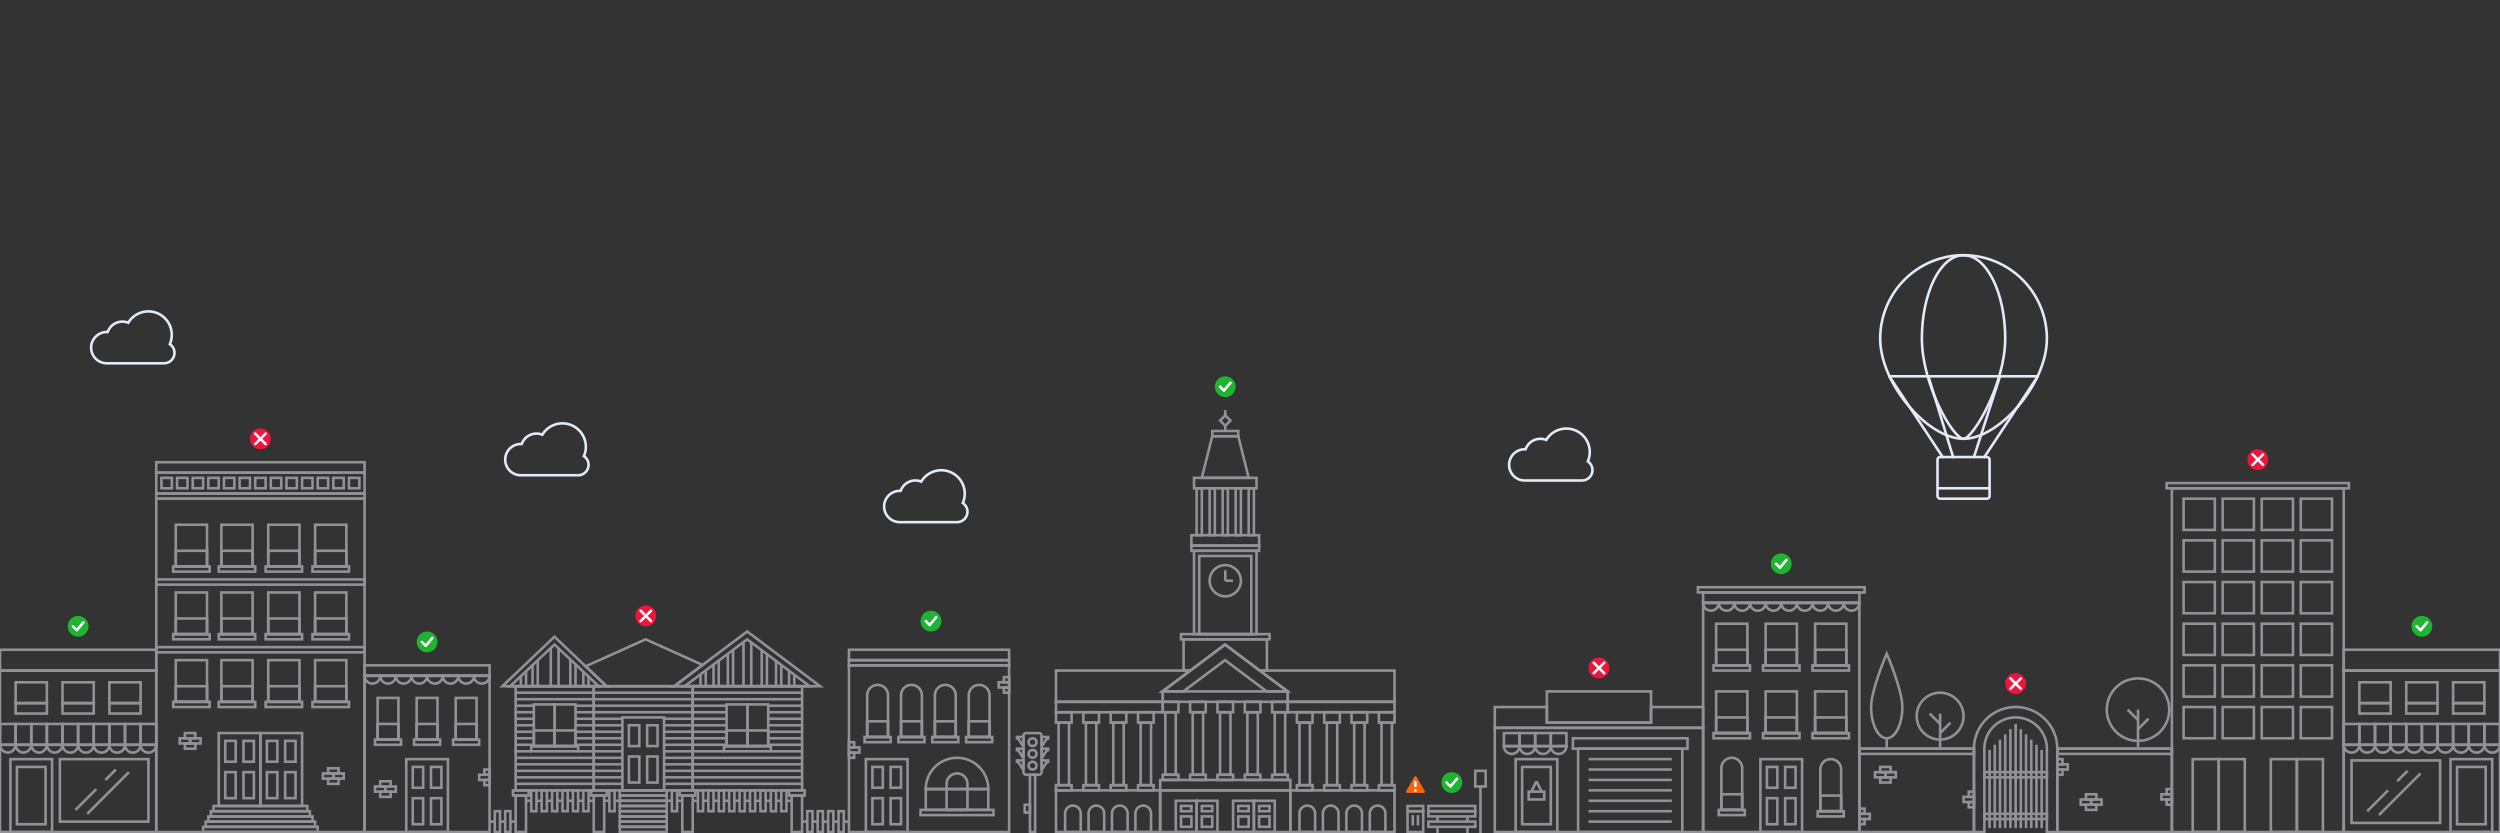<svg id="Layer_1" data-name="Layer 1" xmlns="http://www.w3.org/2000/svg" width="1920" height="640" viewBox="0 0 1920 640">
  <rect x="0" y="0" width="1920" height="640" fill="#333333" stroke="none"/>
  <title>hero</title>
  <g>
    <path d="M1572,260c0,35.35-37,77-64,77s-64-41.65-64-77a64,64,0,0,1,128,0Z" fill="none" stroke="#e4e9f7" stroke-width="2"/>
    <path d="M1540,260c0,35.35-25,77-32,77-8,0-32-41.65-32-77s14.33-64,32-64S1540,224.65,1540,260Z" fill="none" stroke="#e4e9f7" stroke-width="2"/>
    <rect x="1488" y="351" width="40" height="32" rx="2" ry="2" fill="none" stroke="#e4e9f7" stroke-linecap="round" stroke-linejoin="round" stroke-width="2"/>
    <line x1="1451" y1="289" x2="1565" y2="289" fill="none" stroke="#e4e9f7" stroke-linecap="round" stroke-linejoin="round" stroke-width="2"/>
    <line x1="1516" y1="351" x2="1536" y2="289" fill="none" stroke="#e4e9f7" stroke-linecap="round" stroke-linejoin="round" stroke-width="2"/>
    <line x1="1524" y1="351" x2="1565" y2="289" fill="none" stroke="#e4e9f7" stroke-linecap="round" stroke-linejoin="round" stroke-width="2"/>
    <line x1="1492" y1="351" x2="1451" y2="289" fill="none" stroke="#e4e9f7" stroke-linecap="round" stroke-linejoin="round" stroke-width="2"/>
    <line x1="1500" y1="351" x2="1481" y2="289" fill="none" stroke="#e4e9f7" stroke-linecap="round" stroke-linejoin="round" stroke-width="2"/>
    <line x1="1488" y1="375" x2="1528" y2="375" fill="none" stroke="#e4e9f7" stroke-width="2"/>
  </g>
  <g>
    <rect x="1308" y="463" width="120" height="176" fill="none" stroke="#929296" stroke-width="2"/>
    <g>
      <rect x="1352" y="583" width="32" height="56" fill="none" stroke="#929296" stroke-width="2"/>
      <rect x="1357" y="589" width="8" height="16" fill="none" stroke="#929296" stroke-width="2"/>
      <rect x="1371" y="589" width="8" height="16" fill="none" stroke="#929296" stroke-width="2"/>
      <rect x="1357" y="613" width="8" height="20" fill="none" stroke="#929296" stroke-width="2"/>
      <rect x="1371" y="613" width="8" height="20" fill="none" stroke="#929296" stroke-width="2"/>
    </g>
    <g>
      <path d="M1338,590v32h-16V590a8,8,0,0,1,16,0Z" fill="none" stroke="#929296" stroke-width="2"/>
      <rect x="1322" y="610" width="16" height="12" fill="none" stroke="#929296" stroke-width="2"/>
      <rect x="1320" y="622" width="20" height="4" fill="none" stroke="#929296" stroke-width="2"/>
    </g>
    <g>
      <path d="M1414,591v32h-16V591a8,8,0,0,1,16,0Z" fill="none" stroke="#929296" stroke-width="2"/>
      <rect x="1398" y="611" width="16" height="12" fill="none" stroke="#929296" stroke-width="2"/>
      <rect x="1396" y="623" width="20" height="4" fill="none" stroke="#929296" stroke-width="2"/>
    </g>
    <rect x="1308" y="455" width="120" height="8" fill="none" stroke="#929296" stroke-width="2"/>
    <g>
      <rect x="1394" y="531" width="24" height="32" fill="none" stroke="#929296" stroke-width="2"/>
      <rect x="1394" y="551" width="24" height="12" fill="none" stroke="#929296" stroke-width="2"/>
      <rect x="1392" y="563" width="28" height="4" fill="none" stroke="#929296" stroke-width="2"/>
    </g>
    <g>
      <rect x="1318" y="531" width="24" height="32" fill="none" stroke="#929296" stroke-width="2"/>
      <rect x="1318" y="551" width="24" height="12" fill="none" stroke="#929296" stroke-width="2"/>
      <rect x="1316" y="563" width="28" height="4" fill="none" stroke="#929296" stroke-width="2"/>
    </g>
    <g>
      <rect x="1356" y="531" width="24" height="32" fill="none" stroke="#929296" stroke-width="2"/>
      <rect x="1356" y="551" width="24" height="12" fill="none" stroke="#929296" stroke-width="2"/>
      <rect x="1354" y="563" width="28" height="4" fill="none" stroke="#929296" stroke-width="2"/>
    </g>
    <g>
      <rect x="1394" y="479" width="24" height="32" fill="none" stroke="#929296" stroke-width="2"/>
      <rect x="1394" y="499" width="24" height="12" fill="none" stroke="#929296" stroke-width="2"/>
      <rect x="1392" y="511" width="28" height="4" fill="none" stroke="#929296" stroke-width="2"/>
    </g>
    <g>
      <rect x="1318" y="479" width="24" height="32" fill="none" stroke="#929296" stroke-width="2"/>
      <rect x="1318" y="499" width="24" height="12" fill="none" stroke="#929296" stroke-width="2"/>
      <rect x="1316" y="511" width="28" height="4" fill="none" stroke="#929296" stroke-width="2"/>
    </g>
    <g>
      <rect x="1356" y="479" width="24" height="32" fill="none" stroke="#929296" stroke-width="2"/>
      <rect x="1356" y="499" width="24" height="12" fill="none" stroke="#929296" stroke-width="2"/>
      <rect x="1354" y="511" width="28" height="4" fill="none" stroke="#929296" stroke-width="2"/>
    </g>
    <rect x="1304" y="451" width="128" height="4" fill="none" stroke="#929296" stroke-width="2"/>
    <path d="M1308,463a6,6,0,0,0,12,0Z" fill="none" stroke="#929296" stroke-width="2"/>
    <path d="M1320,463a6,6,0,0,0,12,0Z" fill="none" stroke="#929296" stroke-width="2"/>
    <path d="M1332,463a6,6,0,0,0,12,0Z" fill="none" stroke="#929296" stroke-width="2"/>
    <path d="M1344,463a6,6,0,0,0,12,0Z" fill="none" stroke="#929296" stroke-width="2"/>
    <path d="M1356,463a6,6,0,0,0,12,0Z" fill="none" stroke="#929296" stroke-width="2"/>
    <path d="M1368,463a6,6,0,0,0,12,0Z" fill="none" stroke="#929296" stroke-width="2"/>
    <path d="M1380,463a6,6,0,0,0,12,0Z" fill="none" stroke="#929296" stroke-width="2"/>
    <path d="M1392,463a6,6,0,0,0,12,0Z" fill="none" stroke="#929296" stroke-width="2"/>
    <path d="M1404,463a6,6,0,0,0,12,0Z" fill="none" stroke="#929296" stroke-width="2"/>
    <path d="M1416,463a6,6,0,0,0,12,0Z" fill="none" stroke="#929296" stroke-width="2"/>
  </g>
  <circle cx="1368" cy="433" r="8" fill="#1eb432"/>
  <polyline points="1364 433 1367 436 1372 430" fill="none" stroke="#fff" stroke-linecap="round" stroke-linejoin="round" stroke-width="2"/>
  <g>
    <g>
      <rect x="120" y="383" width="160" height="256" fill="none" stroke="#929296" stroke-width="2"/>
      <rect x="120" y="363" width="160" height="16" fill="none" stroke="#929296" stroke-width="2"/>
      <rect x="120" y="355" width="160" height="8" fill="none" stroke="#929296" stroke-width="2"/>
      <g>
        <rect x="200" y="563" width="32" height="56" fill="none" stroke="#929296" stroke-width="2"/>
        <rect x="205" y="569" width="8" height="16" fill="none" stroke="#929296" stroke-width="2"/>
        <rect x="219" y="569" width="8" height="16" fill="none" stroke="#929296" stroke-width="2"/>
        <rect x="205" y="593" width="8" height="20" fill="none" stroke="#929296" stroke-width="2"/>
        <rect x="219" y="593" width="8" height="20" fill="none" stroke="#929296" stroke-width="2"/>
      </g>
      <g>
        <rect x="168" y="563" width="32" height="56" fill="none" stroke="#929296" stroke-width="2"/>
        <rect x="173" y="569" width="8" height="16" fill="none" stroke="#929296" stroke-width="2"/>
        <rect x="187" y="569" width="8" height="16" fill="none" stroke="#929296" stroke-width="2"/>
        <rect x="173" y="593" width="8" height="20" fill="none" stroke="#929296" stroke-width="2"/>
        <rect x="187" y="593" width="8" height="20" fill="none" stroke="#929296" stroke-width="2"/>
      </g>
      <g>
        <g>
          <rect x="242" y="507" width="24" height="32" fill="none" stroke="#929296" stroke-width="2"/>
          <rect x="242" y="527" width="24" height="12" fill="none" stroke="#929296" stroke-width="2"/>
          <rect x="240" y="539" width="28" height="4" fill="none" stroke="#929296" stroke-width="2"/>
        </g>
        <g>
          <rect x="206" y="507" width="24" height="32" fill="none" stroke="#929296" stroke-width="2"/>
          <rect x="206" y="527" width="24" height="12" fill="none" stroke="#929296" stroke-width="2"/>
          <rect x="204" y="539" width="28" height="4" fill="none" stroke="#929296" stroke-width="2"/>
        </g>
        <g>
          <rect x="170" y="507" width="24" height="32" fill="none" stroke="#929296" stroke-width="2"/>
          <rect x="170" y="527" width="24" height="12" fill="none" stroke="#929296" stroke-width="2"/>
          <rect x="168" y="539" width="28" height="4" fill="none" stroke="#929296" stroke-width="2"/>
        </g>
        <g>
          <rect x="135" y="507" width="24" height="32" fill="none" stroke="#929296" stroke-width="2"/>
          <rect x="135" y="527" width="24" height="12" fill="none" stroke="#929296" stroke-width="2"/>
          <rect x="133" y="539" width="28" height="4" fill="none" stroke="#929296" stroke-width="2"/>
        </g>
      </g>
      <g>
        <g>
          <rect x="242" y="455" width="24" height="32" fill="none" stroke="#929296" stroke-width="2"/>
          <rect x="242" y="475" width="24" height="12" fill="none" stroke="#929296" stroke-width="2"/>
          <rect x="240" y="487" width="28" height="4" fill="none" stroke="#929296" stroke-width="2"/>
        </g>
        <g>
          <rect x="206" y="455" width="24" height="32" fill="none" stroke="#929296" stroke-width="2"/>
          <rect x="206" y="475" width="24" height="12" fill="none" stroke="#929296" stroke-width="2"/>
          <rect x="204" y="487" width="28" height="4" fill="none" stroke="#929296" stroke-width="2"/>
        </g>
        <g>
          <rect x="170" y="455" width="24" height="32" fill="none" stroke="#929296" stroke-width="2"/>
          <rect x="170" y="475" width="24" height="12" fill="none" stroke="#929296" stroke-width="2"/>
          <rect x="168" y="487" width="28" height="4" fill="none" stroke="#929296" stroke-width="2"/>
        </g>
        <g>
          <rect x="135" y="455" width="24" height="32" fill="none" stroke="#929296" stroke-width="2"/>
          <rect x="135" y="475" width="24" height="12" fill="none" stroke="#929296" stroke-width="2"/>
          <rect x="133" y="487" width="28" height="4" fill="none" stroke="#929296" stroke-width="2"/>
        </g>
      </g>
      <g>
        <g>
          <rect x="242" y="403" width="24" height="32" fill="none" stroke="#929296" stroke-width="2"/>
          <rect x="242" y="423" width="24" height="12" fill="none" stroke="#929296" stroke-width="2"/>
          <rect x="240" y="435" width="28" height="4" fill="none" stroke="#929296" stroke-width="2"/>
        </g>
        <g>
          <rect x="206" y="403" width="24" height="32" fill="none" stroke="#929296" stroke-width="2"/>
          <rect x="206" y="423" width="24" height="12" fill="none" stroke="#929296" stroke-width="2"/>
          <rect x="204" y="435" width="28" height="4" fill="none" stroke="#929296" stroke-width="2"/>
        </g>
        <g>
          <rect x="170" y="403" width="24" height="32" fill="none" stroke="#929296" stroke-width="2"/>
          <rect x="170" y="423" width="24" height="12" fill="none" stroke="#929296" stroke-width="2"/>
          <rect x="168" y="435" width="28" height="4" fill="none" stroke="#929296" stroke-width="2"/>
        </g>
        <g>
          <rect x="135" y="403" width="24" height="32" fill="none" stroke="#929296" stroke-width="2"/>
          <rect x="135" y="423" width="24" height="12" fill="none" stroke="#929296" stroke-width="2"/>
          <rect x="133" y="435" width="28" height="4" fill="none" stroke="#929296" stroke-width="2"/>
        </g>
      </g>
      <rect x="120" y="445" width="160" height="4" fill="none" stroke="#929296" stroke-width="2"/>
      <rect x="120" y="497" width="160" height="4" fill="none" stroke="#929296" stroke-width="2"/>
      <rect x="120" y="379" width="160" height="4" fill="none" stroke="#929296" stroke-width="2"/>
      <rect x="124" y="367" width="8" height="8" fill="none" stroke="#929296" stroke-width="2"/>
      <rect x="244" y="367" width="8" height="8" fill="none" stroke="#929296" stroke-width="2"/>
      <rect x="268" y="367" width="8" height="8" fill="none" stroke="#929296" stroke-width="2"/>
      <rect x="256" y="367" width="8" height="8" fill="none" stroke="#929296" stroke-width="2"/>
      <rect x="208" y="367" width="8" height="8" fill="none" stroke="#929296" stroke-width="2"/>
      <rect x="232" y="367" width="8" height="8" fill="none" stroke="#929296" stroke-width="2"/>
      <rect x="220" y="367" width="8" height="8" fill="none" stroke="#929296" stroke-width="2"/>
      <rect x="172" y="367" width="8" height="8" fill="none" stroke="#929296" stroke-width="2"/>
      <rect x="196" y="367" width="8" height="8" fill="none" stroke="#929296" stroke-width="2"/>
      <rect x="184" y="367" width="8" height="8" fill="none" stroke="#929296" stroke-width="2"/>
      <rect x="136" y="367" width="8" height="8" fill="none" stroke="#929296" stroke-width="2"/>
      <rect x="160" y="367" width="8" height="8" fill="none" stroke="#929296" stroke-width="2"/>
      <rect x="148" y="367" width="8" height="8" fill="none" stroke="#929296" stroke-width="2"/>
      <rect x="164" y="619" width="72" height="4" fill="none" stroke="#929296" stroke-width="2"/>
      <rect x="162" y="623" width="76" height="4" fill="none" stroke="#929296" stroke-width="2"/>
      <rect x="160" y="627" width="80" height="4" fill="none" stroke="#929296" stroke-width="2"/>
      <rect x="158" y="631" width="84" height="4" fill="none" stroke="#929296" stroke-width="2"/>
      <rect x="156" y="635" width="88" height="4" fill="none" stroke="#929296" stroke-width="2"/>
    </g>
    <g>
      <rect x="248" y="594" width="8" height="4" fill="none" stroke="#929296" stroke-width="2"/>
      <rect x="256" y="594" width="8" height="4" fill="none" stroke="#929296" stroke-width="2"/>
      <rect x="252" y="590" width="8" height="4" fill="none" stroke="#929296" stroke-width="2"/>
      <rect x="252" y="598" width="8" height="4" fill="none" stroke="#929296" stroke-width="2"/>
    </g>
    <g>
      <rect x="138" y="567" width="8" height="4" fill="none" stroke="#929296" stroke-width="2"/>
      <rect x="146" y="567" width="8" height="4" fill="none" stroke="#929296" stroke-width="2"/>
      <rect x="142" y="563" width="8" height="4" fill="none" stroke="#929296" stroke-width="2"/>
      <rect x="142" y="571" width="8" height="4" fill="none" stroke="#929296" stroke-width="2"/>
    </g>
  </g>
  <circle cx="200" cy="337" r="8" fill="#f0143d"/>
  <line x1="196" y1="341" x2="204" y2="333" fill="none" stroke="#fff" stroke-linecap="round" stroke-linejoin="round" stroke-width="2"/>
  <line x1="196" y1="333" x2="204" y2="341" fill="none" stroke="#fff" stroke-linecap="round" stroke-linejoin="round" stroke-width="2"/>
  <g>
    <g>
      <rect x="1148" y="559" width="160" height="80" fill="none" stroke="#929296" stroke-width="2"/>
      <g>
        <rect x="1164" y="583" width="32" height="56" fill="none" stroke="#929296" stroke-width="2"/>
        <rect x="1169" y="589" width="22" height="44" fill="none" stroke="#929296" stroke-width="2"/>
      </g>
      <rect x="1212" y="575" width="80" height="64" fill="none" stroke="#929296" stroke-width="2"/>
      <rect x="1208" y="567" width="88" height="8" fill="none" stroke="#929296" stroke-width="2"/>
      <g>
        <polygon points="1268 543 1268 555 1188 555 1188 543 1148 543 1148 559 1308 559 1308 543 1268 543" fill="none" stroke="#929296" stroke-width="2"/>
        <polygon points="1188 531 1188 543 1188 555 1268 555 1268 543 1268 531 1188 531" fill="none" stroke="#929296" stroke-width="2"/>
      </g>
    </g>
    <g>
      <line x1="1220" y1="631" x2="1284" y2="631" fill="none" stroke="#929296" stroke-width="2"/>
      <line x1="1220" y1="623" x2="1284" y2="623" fill="none" stroke="#929296" stroke-width="2"/>
      <line x1="1220" y1="615" x2="1284" y2="615" fill="none" stroke="#929296" stroke-width="2"/>
      <line x1="1220" y1="607" x2="1284" y2="607" fill="none" stroke="#929296" stroke-width="2"/>
      <line x1="1220" y1="583" x2="1284" y2="583" fill="none" stroke="#929296" stroke-width="2"/>
      <line x1="1220" y1="591" x2="1284" y2="591" fill="none" stroke="#929296" stroke-width="2"/>
      <line x1="1220" y1="599" x2="1284" y2="599" fill="none" stroke="#929296" stroke-width="2"/>
    </g>
    <g>
      <path d="M1191,573a6,6,0,0,0,12,0Z" fill="none" stroke="#929296" stroke-width="2"/>
      <path d="M1179,573a6,6,0,0,0,12,0Z" fill="none" stroke="#929296" stroke-width="2"/>
      <path d="M1167,573a6,6,0,0,0,12,0Z" fill="none" stroke="#929296" stroke-width="2"/>
      <path d="M1155,573a6,6,0,0,0,12,0Z" fill="none" stroke="#929296" stroke-width="2"/>
      <rect x="1155" y="563" width="12" height="10" fill="none" stroke="#929296" stroke-width="2"/>
      <rect x="1167" y="563" width="12" height="10" fill="none" stroke="#929296" stroke-width="2"/>
      <rect x="1179" y="563" width="12" height="10" fill="none" stroke="#929296" stroke-width="2"/>
      <rect x="1191" y="563" width="12" height="10" fill="none" stroke="#929296" stroke-width="2"/>
    </g>
    <rect x="1174" y="608" width="12" height="6" fill="none" stroke="#929296" stroke-width="2"/>
    <line x1="1176" y1="608" x2="1180" y2="600" fill="none" stroke="#929296" stroke-width="2"/>
    <line x1="1180" y1="600" x2="1184" y2="608" fill="none" stroke="#929296" stroke-width="2"/>
  </g>
  <circle cx="1228" cy="513" r="8" fill="#f0143d"/>
  <line x1="1224" y1="517" x2="1232" y2="509" fill="none" stroke="#fff" stroke-linecap="round" stroke-linejoin="round" stroke-width="2"/>
  <line x1="1224" y1="509" x2="1232" y2="517" fill="none" stroke="#fff" stroke-linecap="round" stroke-linejoin="round" stroke-width="2"/>
  <path d="M130.43,264.34A18,18,0,0,0,98.5,247.88,12,12,0,0,0,82.69,255c-.23,0-.45,0-.69,0a12,12,0,0,0,0,24h44a8,8,0,0,0,4.43-14.66Z" fill="none" stroke="#e4e9f7" stroke-width="2"/>
  <path d="M448.43,350.34a18,18,0,0,0-31.93-16.46A12,12,0,0,0,400.69,341c-.23,0-.45,0-.69,0a12,12,0,0,0,0,24h44a8,8,0,0,0,4.43-14.66Z" fill="none" stroke="#e4e9f7" stroke-width="2"/>
  <g>
    <rect x="1800" y="499" width="120" height="16" fill="none" stroke="#929296" stroke-width="2"/>
    <rect x="1800" y="515" width="120" height="124" fill="none" stroke="#929296" stroke-width="2"/>
    <g>
      <path d="M1800,572a6,6,0,0,0,12,0Z" fill="none" stroke="#929296" stroke-width="2"/>
      <path d="M1812,572a6,6,0,0,0,12,0Z" fill="none" stroke="#929296" stroke-width="2"/>
      <path d="M1824,572a6,6,0,0,0,12,0Z" fill="none" stroke="#929296" stroke-width="2"/>
      <path d="M1836,572a6,6,0,0,0,12,0Z" fill="none" stroke="#929296" stroke-width="2"/>
      <path d="M1848,572a6,6,0,0,0,12,0Z" fill="none" stroke="#929296" stroke-width="2"/>
      <path d="M1860,572a6,6,0,0,0,12,0Z" fill="none" stroke="#929296" stroke-width="2"/>
      <path d="M1872,572a6,6,0,0,0,12,0Z" fill="none" stroke="#929296" stroke-width="2"/>
      <path d="M1884,572a6,6,0,0,0,12,0Z" fill="none" stroke="#929296" stroke-width="2"/>
      <path d="M1896,572a6,6,0,0,0,12,0Z" fill="none" stroke="#929296" stroke-width="2"/>
      <path d="M1908,572a6,6,0,0,0,12,0Z" fill="none" stroke="#929296" stroke-width="2"/>
      <rect x="1800" y="556" width="12" height="16" fill="none" stroke="#929296" stroke-width="2"/>
      <rect x="1812" y="556" width="12" height="16" fill="none" stroke="#929296" stroke-width="2"/>
      <rect x="1824" y="556" width="12" height="16" fill="none" stroke="#929296" stroke-width="2"/>
      <rect x="1836" y="556" width="12" height="16" fill="none" stroke="#929296" stroke-width="2"/>
      <rect x="1848" y="556" width="12" height="16" fill="none" stroke="#929296" stroke-width="2"/>
      <rect x="1860" y="556" width="12" height="16" fill="none" stroke="#929296" stroke-width="2"/>
      <rect x="1872" y="556" width="12" height="16" fill="none" stroke="#929296" stroke-width="2"/>
      <rect x="1884" y="556" width="12" height="16" fill="none" stroke="#929296" stroke-width="2"/>
      <rect x="1896" y="556" width="12" height="16" fill="none" stroke="#929296" stroke-width="2"/>
      <rect x="1908" y="556" width="12" height="16" fill="none" stroke="#929296" stroke-width="2"/>
    </g>
    <g>
      <line x1="1859" y1="594" x2="1827" y2="626" fill="none" stroke="#929296" stroke-width="2"/>
      <line x1="1834" y1="607" x2="1818" y2="623" fill="none" stroke="#929296" stroke-width="2"/>
      <line x1="1849" y1="592" x2="1841" y2="600" fill="none" stroke="#929296" stroke-width="2"/>
      <polygon points="1806 584 1806 608 1806 632 1874 632 1874 608 1874 584 1806 584" fill="none" stroke="#929296" stroke-width="2"/>
    </g>
    <g>
      <rect x="1882" y="583" width="32" height="56" fill="none" stroke="#929296" stroke-width="2"/>
      <rect x="1887" y="589" width="22" height="44" fill="none" stroke="#929296" stroke-width="2"/>
    </g>
    <rect x="1812" y="524" width="24" height="16" fill="none" stroke="#929296" stroke-width="2"/>
    <rect x="1848" y="524" width="24" height="16" fill="none" stroke="#929296" stroke-width="2"/>
    <rect x="1884" y="524" width="24" height="16" fill="none" stroke="#929296" stroke-width="2"/>
    <rect x="1812" y="540" width="24" height="8" fill="none" stroke="#929296" stroke-width="2"/>
    <rect x="1848" y="540" width="24" height="8" fill="none" stroke="#929296" stroke-width="2"/>
    <rect x="1884" y="540" width="24" height="8" fill="none" stroke="#929296" stroke-width="2"/>
  </g>
  <circle cx="1860" cy="481" r="8" fill="#1eb432"/>
  <polyline points="1856 481 1859 484 1864 478" fill="none" stroke="#fff" stroke-linecap="round" stroke-linejoin="round" stroke-width="2"/>
  <g>
    <rect y="515" width="120" height="124" fill="none" stroke="#929296" stroke-width="2"/>
    <g>
      <path d="M0,572a6.25,6.25,0,0,0,6,6,6.25,6.25,0,0,0,6-6Z" fill="none" stroke="#929296" stroke-width="2"/>
      <path d="M12,572a6.25,6.25,0,0,0,6,6,6.25,6.25,0,0,0,6-6Z" fill="none" stroke="#929296" stroke-width="2"/>
      <path d="M24,572a6.25,6.25,0,0,0,6,6,6.25,6.25,0,0,0,6-6Z" fill="none" stroke="#929296" stroke-width="2"/>
      <path d="M36,572a6.25,6.25,0,0,0,6,6,6.25,6.25,0,0,0,6-6Z" fill="none" stroke="#929296" stroke-width="2"/>
      <path d="M48,572a6,6,0,0,0,12,0Z" fill="none" stroke="#929296" stroke-width="2"/>
      <path d="M60,572a6,6,0,0,0,12,0Z" fill="none" stroke="#929296" stroke-width="2"/>
      <path d="M72,572a6,6,0,0,0,12,0Z" fill="none" stroke="#929296" stroke-width="2"/>
      <path d="M84,572a6,6,0,0,0,12,0Z" fill="none" stroke="#929296" stroke-width="2"/>
      <path d="M96,572a6,6,0,0,0,12,0Z" fill="none" stroke="#929296" stroke-width="2"/>
      <path d="M108,572a6,6,0,0,0,12,0Z" fill="none" stroke="#929296" stroke-width="2"/>
      <rect y="556" width="12" height="16" fill="none" stroke="#929296" stroke-width="2"/>
      <rect x="12" y="556" width="12" height="16" fill="none" stroke="#929296" stroke-width="2"/>
      <rect x="24" y="556" width="12" height="16" fill="none" stroke="#929296" stroke-width="2"/>
      <rect x="36" y="556" width="12" height="16" fill="none" stroke="#929296" stroke-width="2"/>
      <rect x="48" y="556" width="12" height="16" fill="none" stroke="#929296" stroke-width="2"/>
      <rect x="60" y="556" width="12" height="16" fill="none" stroke="#929296" stroke-width="2"/>
      <rect x="72" y="556" width="12" height="16" fill="none" stroke="#929296" stroke-width="2"/>
      <rect x="84" y="556" width="12" height="16" fill="none" stroke="#929296" stroke-width="2"/>
      <rect x="96" y="556" width="12" height="16" fill="none" stroke="#929296" stroke-width="2"/>
      <rect x="108" y="556" width="12" height="16" fill="none" stroke="#929296" stroke-width="2"/>
    </g>
    <g>
      <rect x="8" y="583" width="32" height="56" fill="none" stroke="#929296" stroke-width="2"/>
      <rect x="13" y="589" width="22" height="44" fill="none" stroke="#929296" stroke-width="2"/>
    </g>
    <g>
      <line x1="99" y1="593" x2="67" y2="625" fill="none" stroke="#929296" stroke-width="2"/>
      <line x1="74" y1="606" x2="58" y2="622" fill="none" stroke="#929296" stroke-width="2"/>
      <line x1="89" y1="591" x2="81" y2="599" fill="none" stroke="#929296" stroke-width="2"/>
      <polygon points="46 583 46 607 46 631 114 631 114 607 114 583 46 583" fill="none" stroke="#929296" stroke-width="2"/>
    </g>
    <rect x="12" y="524" width="24" height="16" fill="none" stroke="#929296" stroke-width="2"/>
    <rect x="48" y="524" width="24" height="16" fill="none" stroke="#929296" stroke-width="2"/>
    <rect x="84" y="524" width="24" height="16" fill="none" stroke="#929296" stroke-width="2"/>
    <rect x="12" y="540" width="24" height="8" fill="none" stroke="#929296" stroke-width="2"/>
    <rect x="48" y="540" width="24" height="8" fill="none" stroke="#929296" stroke-width="2"/>
    <rect x="84" y="540" width="24" height="8" fill="none" stroke="#929296" stroke-width="2"/>
    <rect y="499" width="120" height="16" fill="none" stroke="#929296" stroke-width="2"/>
  </g>
  <circle cx="60" cy="481" r="8" fill="#1eb432"/>
  <polyline points="56 481 59 484 64 478" fill="none" stroke="#fff" stroke-linecap="round" stroke-linejoin="round" stroke-width="2"/>
  <path d="M739.43,386.34a18,18,0,0,0-31.93-16.46A12,12,0,0,0,691.69,377c-.23,0-.45,0-.69,0a12,12,0,0,0,0,24h44a8,8,0,0,0,4.43-14.66Z" fill="none" stroke="#e4e9f7" stroke-width="2"/>
  <circle cx="715" cy="477" r="8" fill="#1eb432"/>
  <polyline points="711 477 714 480 719 474" fill="none" stroke="#fff" stroke-linecap="round" stroke-linejoin="round" stroke-width="2"/>
  <g>
    <g>
      <rect x="652" y="511" width="123" height="128" fill="none" stroke="#929296" stroke-width="2"/>
      <g>
        <rect x="665" y="583" width="32" height="56" fill="none" stroke="#929296" stroke-width="2"/>
        <rect x="670" y="589" width="8" height="16" fill="none" stroke="#929296" stroke-width="2"/>
        <rect x="684" y="589" width="8" height="16" fill="none" stroke="#929296" stroke-width="2"/>
        <rect x="670" y="613" width="8" height="20" fill="none" stroke="#929296" stroke-width="2"/>
        <rect x="684" y="613" width="8" height="20" fill="none" stroke="#929296" stroke-width="2"/>
      </g>
      <g>
        <rect x="711" y="606" width="48" height="16" fill="none" stroke="#929296" stroke-width="2"/>
        <path d="M711,606a24,24,0,0,1,48,0Z" fill="none" stroke="#929296" stroke-width="2"/>
        <path d="M743,622V602a8,8,0,0,0-16,0v20Z" fill="none" stroke="#929296" stroke-width="2"/>
        <rect x="707" y="622" width="56" height="4" fill="none" stroke="#929296" stroke-width="2"/>
      </g>
      <g>
        <path d="M682,534v32H666V534a8,8,0,0,1,16,0Z" fill="none" stroke="#929296" stroke-width="2"/>
        <rect x="666" y="554" width="16" height="12" fill="none" stroke="#929296" stroke-width="2"/>
        <rect x="664" y="566" width="20" height="4" fill="none" stroke="#929296" stroke-width="2"/>
      </g>
      <g>
        <path d="M708,534v32H692V534a8,8,0,0,1,16,0Z" fill="none" stroke="#929296" stroke-width="2"/>
        <rect x="692" y="554" width="16" height="12" fill="none" stroke="#929296" stroke-width="2"/>
        <rect x="690" y="566" width="20" height="4" fill="none" stroke="#929296" stroke-width="2"/>
      </g>
      <g>
        <path d="M734,534v32H718V534a8,8,0,0,1,16,0Z" fill="none" stroke="#929296" stroke-width="2"/>
        <rect x="718" y="554" width="16" height="12" fill="none" stroke="#929296" stroke-width="2"/>
        <rect x="716" y="566" width="20" height="4" fill="none" stroke="#929296" stroke-width="2"/>
      </g>
      <g>
        <path d="M760,534v32H744V534a8,8,0,0,1,16,0Z" fill="none" stroke="#929296" stroke-width="2"/>
        <rect x="744" y="554" width="16" height="12" fill="none" stroke="#929296" stroke-width="2"/>
        <rect x="742" y="566" width="20" height="4" fill="none" stroke="#929296" stroke-width="2"/>
      </g>
      <rect x="652" y="499" width="123" height="8" fill="none" stroke="#929296" stroke-width="2"/>
      <rect x="652" y="507" width="123" height="4" fill="none" stroke="#929296" stroke-width="2"/>
    </g>
    <g>
      <polygon points="775 524 771 524 767 524 767 528 771 528 775 528 775 524" fill="none" stroke="#929296" stroke-width="2"/>
      <rect x="771" y="520" width="4" height="4" fill="none" stroke="#929296" stroke-width="2"/>
      <rect x="771" y="528" width="4" height="4" fill="none" stroke="#929296" stroke-width="2"/>
    </g>
    <g>
      <polygon points="652 578 656 578 660 578 660 574 656 574 652 574 652 578" fill="none" stroke="#929296" stroke-width="2"/>
      <rect x="652" y="570" width="4" height="4" fill="none" stroke="#929296" stroke-width="2"/>
      <rect x="652" y="578" width="4" height="4" fill="none" stroke="#929296" stroke-width="2"/>
    </g>
  </g>
  <g>
    <g>
      <rect x="895" y="547" width="8" height="48" fill="none" stroke="#929296" stroke-width="2"/>
      <rect x="895" y="537" width="8" height="12" transform="translate(1442 -356) rotate(90)" fill="none" stroke="#929296" stroke-width="2"/>
      <rect x="897" y="591" width="4" height="12" transform="translate(1496 -302) rotate(90)" fill="none" stroke="#929296" stroke-width="2"/>
    </g>
    <g>
      <rect x="916" y="547" width="8" height="48" fill="none" stroke="#929296" stroke-width="2"/>
      <rect x="916" y="537" width="8" height="12" transform="translate(1463 -377) rotate(90)" fill="none" stroke="#929296" stroke-width="2"/>
      <rect x="918" y="591" width="4" height="12" transform="translate(1517 -323) rotate(90)" fill="none" stroke="#929296" stroke-width="2"/>
    </g>
    <g>
      <rect x="937" y="547" width="8" height="48" fill="none" stroke="#929296" stroke-width="2"/>
      <rect x="937" y="537" width="8" height="12" transform="translate(1484 -398) rotate(90)" fill="none" stroke="#929296" stroke-width="2"/>
      <rect x="939" y="591" width="4" height="12" transform="translate(1538 -344) rotate(90)" fill="none" stroke="#929296" stroke-width="2"/>
    </g>
    <g>
      <rect x="958" y="547" width="8" height="48" fill="none" stroke="#929296" stroke-width="2"/>
      <rect x="958" y="537" width="8" height="12" transform="translate(1505 -419) rotate(90)" fill="none" stroke="#929296" stroke-width="2"/>
      <rect x="960" y="591" width="4" height="12" transform="translate(1559 -365) rotate(90)" fill="none" stroke="#929296" stroke-width="2"/>
    </g>
    <g>
      <rect x="979" y="547" width="8" height="48" fill="none" stroke="#929296" stroke-width="2"/>
      <rect x="979" y="537" width="8" height="12" transform="translate(1526 -440) rotate(90)" fill="none" stroke="#929296" stroke-width="2"/>
      <rect x="981" y="591" width="4" height="12" transform="translate(1580 -386) rotate(90)" fill="none" stroke="#929296" stroke-width="2"/>
    </g>
    <rect x="891" y="599" width="100" height="8" fill="none" stroke="#929296" stroke-width="2"/>
    <rect x="891" y="607" width="100" height="32" fill="none" stroke="#929296" stroke-width="2"/>
    <rect x="991" y="607" width="80" height="32" fill="none" stroke="#929296" stroke-width="2"/>
    <rect x="811" y="607" width="80" height="32" fill="none" stroke="#929296" stroke-width="2"/>
    <g>
      <rect x="998" y="555" width="8" height="48" fill="none" stroke="#929296" stroke-width="2"/>
      <rect x="998" y="545" width="8" height="12" transform="translate(1553 -451) rotate(90)" fill="none" stroke="#929296" stroke-width="2"/>
      <rect x="1000" y="599" width="4" height="12" transform="translate(1607 -397) rotate(90)" fill="none" stroke="#929296" stroke-width="2"/>
    </g>
    <g>
      <rect x="1019" y="555" width="8" height="48" fill="none" stroke="#929296" stroke-width="2"/>
      <rect x="1019" y="545" width="8" height="12" transform="translate(1574 -472) rotate(90)" fill="none" stroke="#929296" stroke-width="2"/>
      <rect x="1021" y="599" width="4" height="12" transform="translate(1628 -418) rotate(90)" fill="none" stroke="#929296" stroke-width="2"/>
    </g>
    <g>
      <rect x="1040" y="555" width="8" height="48" fill="none" stroke="#929296" stroke-width="2"/>
      <rect x="1040" y="545" width="8" height="12" transform="translate(1595 -493) rotate(90)" fill="none" stroke="#929296" stroke-width="2"/>
      <rect x="1042" y="599" width="4" height="12" transform="translate(1649 -439) rotate(90)" fill="none" stroke="#929296" stroke-width="2"/>
    </g>
    <g>
      <rect x="1061" y="555" width="8" height="48" fill="none" stroke="#929296" stroke-width="2"/>
      <rect x="1061" y="545" width="8" height="12" transform="translate(1616 -514) rotate(90)" fill="none" stroke="#929296" stroke-width="2"/>
      <rect x="1063" y="599" width="4" height="12" transform="translate(1670 -460) rotate(90)" fill="none" stroke="#929296" stroke-width="2"/>
    </g>
    <g>
      <rect x="813" y="555" width="8" height="48" fill="none" stroke="#929296" stroke-width="2"/>
      <rect x="813" y="545" width="8" height="12" transform="translate(1368 -266) rotate(90)" fill="none" stroke="#929296" stroke-width="2"/>
      <rect x="815" y="599" width="4" height="12" transform="translate(1422 -212) rotate(90)" fill="none" stroke="#929296" stroke-width="2"/>
    </g>
    <g>
      <rect x="834" y="555" width="8" height="48" fill="none" stroke="#929296" stroke-width="2"/>
      <rect x="834" y="545" width="8" height="12" transform="translate(1389 -287) rotate(90)" fill="none" stroke="#929296" stroke-width="2"/>
      <rect x="836" y="599" width="4" height="12" transform="translate(1443 -233) rotate(90)" fill="none" stroke="#929296" stroke-width="2"/>
    </g>
    <g>
      <rect x="855" y="555" width="8" height="48" fill="none" stroke="#929296" stroke-width="2"/>
      <rect x="855" y="545" width="8" height="12" transform="translate(1410 -308) rotate(90)" fill="none" stroke="#929296" stroke-width="2"/>
      <rect x="857" y="599" width="4" height="12" transform="translate(1464 -254) rotate(90)" fill="none" stroke="#929296" stroke-width="2"/>
    </g>
    <g>
      <rect x="876" y="555" width="8" height="48" fill="none" stroke="#929296" stroke-width="2"/>
      <rect x="876" y="545" width="8" height="12" transform="translate(1431 -329) rotate(90)" fill="none" stroke="#929296" stroke-width="2"/>
      <rect x="878" y="599" width="4" height="12" transform="translate(1485 -275) rotate(90)" fill="none" stroke="#929296" stroke-width="2"/>
    </g>
    <rect x="989" y="539" width="82" height="8" fill="none" stroke="#929296" stroke-width="2"/>
    <rect x="811" y="539" width="82" height="8" fill="none" stroke="#929296" stroke-width="2"/>
    <polygon points="967.49 515 988.82 531 989 531 989 539 1071 539 1071 515 967.49 515" fill="none" stroke="#929296" stroke-width="2"/>
    <polygon points="892.82 531 911.57 516.94 914.16 515 811 515 811 539 893 539 893 531 892.82 531" fill="none" stroke="#929296" stroke-width="2"/>
    <polygon points="988.82 531 972.82 531 942.82 531 942.16 531 940.82 531 908.82 531 893 531 893 539 989 539 989 531 988.82 531" fill="none" stroke="#929296" stroke-width="2"/>
    <g>
      <rect x="903" y="615" width="16" height="24" fill="none" stroke="#929296" stroke-width="2"/>
      <rect x="907" y="627" width="8" height="8" fill="none" stroke="#929296" stroke-width="2"/>
      <rect x="907" y="619" width="8" height="4" fill="none" stroke="#929296" stroke-width="2"/>
    </g>
    <g>
      <rect x="919" y="615" width="16" height="24" fill="none" stroke="#929296" stroke-width="2"/>
      <rect x="923" y="627" width="8" height="8" fill="none" stroke="#929296" stroke-width="2"/>
      <rect x="923" y="619" width="8" height="4" fill="none" stroke="#929296" stroke-width="2"/>
    </g>
    <path d="M1010,624.71a6,6,0,0,0-12,0V639h12Z" fill="none" stroke="#929296" stroke-width="2"/>
    <path d="M1046,624.71a6,6,0,0,0-12,0V639h12Z" fill="none" stroke="#929296" stroke-width="2"/>
    <path d="M1064,624.71a6,6,0,0,0-12,0V639h12Z" fill="none" stroke="#929296" stroke-width="2"/>
    <path d="M1028,624.71a6,6,0,0,0-12,0V639h12Z" fill="none" stroke="#929296" stroke-width="2"/>
    <path d="M830,624.71a6,6,0,0,0-12,0V639h12Z" fill="none" stroke="#929296" stroke-width="2"/>
    <path d="M866,624.71a6,6,0,0,0-12,0V639h12Z" fill="none" stroke="#929296" stroke-width="2"/>
    <path d="M884,624.71a6,6,0,0,0-12,0V639h12Z" fill="none" stroke="#929296" stroke-width="2"/>
    <path d="M848,624.71a6,6,0,0,0-12,0V639h12Z" fill="none" stroke="#929296" stroke-width="2"/>
    <g>
      <rect x="947" y="615" width="16" height="24" fill="none" stroke="#929296" stroke-width="2"/>
      <rect x="951" y="627" width="8" height="8" fill="none" stroke="#929296" stroke-width="2"/>
      <rect x="951" y="619" width="8" height="4" fill="none" stroke="#929296" stroke-width="2"/>
    </g>
    <g>
      <rect x="963" y="615" width="16" height="24" fill="none" stroke="#929296" stroke-width="2"/>
      <rect x="967" y="627" width="8" height="8" fill="none" stroke="#929296" stroke-width="2"/>
      <rect x="967" y="619" width="8" height="4" fill="none" stroke="#929296" stroke-width="2"/>
    </g>
    <polygon points="940.82 495 964.82 513 967.49 515 973 515 973 491 909 491 909 515 914.16 515 916.82 513 940.82 495" fill="none" stroke="#929296" stroke-width="2"/>
    <polygon points="967.49 515 964.82 513 940.82 495 916.82 513 914.16 515 911.57 516.94 892.82 531 893 531 908.82 531 921.32 521.63 924.82 519 930.16 515 940.82 507 951.49 515 956.82 519 972.82 531 988.82 531 967.49 515" fill="none" stroke="#929296" stroke-width="2"/>
    <rect x="907" y="487" width="68" height="4" fill="none" stroke="#929296" stroke-width="2"/>
    <rect x="917" y="423" width="48" height="64" fill="none" stroke="#929296" stroke-width="2"/>
    <rect x="915" y="419" width="52" height="4" fill="none" stroke="#929296" stroke-width="2"/>
    <rect x="921" y="427" width="40" height="60" fill="none" stroke="#929296" stroke-width="2"/>
    <rect x="915" y="411" width="52" height="8" fill="none" stroke="#929296" stroke-width="2"/>
    <rect x="903" y="391" width="36" height="4" transform="translate(1314 -528) rotate(90)" fill="none" stroke="#929296" stroke-width="2"/>
    <rect x="943" y="391" width="36" height="4" transform="translate(1354 -568) rotate(90)" fill="none" stroke="#929296" stroke-width="2"/>
    <rect x="933" y="391" width="36" height="4" transform="translate(1344 -558) rotate(90)" fill="none" stroke="#929296" stroke-width="2"/>
    <rect x="913" y="391" width="36" height="4" transform="translate(1324 -538) rotate(90)" fill="none" stroke="#929296" stroke-width="2"/>
    <rect x="917" y="367" width="48" height="8" fill="none" stroke="#929296" stroke-width="2"/>
    <rect x="923" y="391" width="36" height="4" transform="translate(1334 -548) rotate(90)" fill="none" stroke="#929296" stroke-width="2"/>
    <polygon points="951 335 931 335 923 367 959 367 951 335" fill="none" stroke="#929296" stroke-width="2"/>
    <rect x="931" y="331" width="20" height="4" fill="none" stroke="#929296" stroke-width="2"/>
    <g>
      <g>
        <circle cx="941" cy="446" r="12" fill="none" stroke="#929296" stroke-width="2"/>
        <line x1="941" y1="446" x2="941" y2="438" fill="none" stroke="#929296" stroke-width="2"/>
      </g>
      <line x1="941" y1="446" x2="947" y2="446" fill="none" stroke="#929296" stroke-width="2"/>
    </g>
    <line x1="941" y1="331" x2="941" y2="327" fill="none" stroke="#929296" stroke-width="2"/>
    <line x1="941" y1="319" x2="941" y2="315" fill="none" stroke="#929296" stroke-width="2"/>
    <rect x="938.17" y="320.17" width="5.66" height="5.66" transform="translate(47.22 759.99) rotate(-45)" fill="none" stroke="#929296" stroke-width="2"/>
  </g>
  <g>
    <circle cx="496" cy="473" r="8" fill="#f0143d"/>
    <line x1="492" y1="477" x2="500" y2="469" fill="none" stroke="#fff" stroke-linecap="round" stroke-linejoin="round" stroke-width="2"/>
    <line x1="492" y1="469" x2="500" y2="477" fill="none" stroke="#fff" stroke-linecap="round" stroke-linejoin="round" stroke-width="2"/>
  </g>
  <g>
    <g>
      <rect x="388" y="623" width="4" height="16" fill="none" stroke="#929296" stroke-width="2"/>
      <rect x="380" y="623" width="4" height="16" fill="none" stroke="#929296" stroke-width="2"/>
      <line x1="376" y1="631" x2="380" y2="631" fill="none" stroke="#929296" stroke-width="2"/>
      <line x1="384" y1="631" x2="388" y2="631" fill="none" stroke="#929296" stroke-width="2"/>
      <line x1="392" y1="631" x2="396" y2="631" fill="none" stroke="#929296" stroke-width="2"/>
    </g>
    <g>
      <line x1="396" y1="537" x2="456" y2="537" fill="none" stroke="#929296" stroke-width="2"/>
      <line x1="396" y1="532" x2="456" y2="532" fill="none" stroke="#929296" stroke-width="2"/>
      <line x1="396" y1="542" x2="410" y2="542" fill="none" stroke="#929296" stroke-width="2"/>
      <line x1="442" y1="542" x2="456" y2="542" fill="none" stroke="#929296" stroke-width="2"/>
      <line x1="396" y1="547" x2="410" y2="547" fill="none" stroke="#929296" stroke-width="2"/>
      <line x1="442" y1="547" x2="456" y2="547" fill="none" stroke="#929296" stroke-width="2"/>
      <line x1="396" y1="552" x2="410" y2="552" fill="none" stroke="#929296" stroke-width="2"/>
      <line x1="442" y1="552" x2="456" y2="552" fill="none" stroke="#929296" stroke-width="2"/>
      <line x1="396" y1="557" x2="410" y2="557" fill="none" stroke="#929296" stroke-width="2"/>
      <line x1="442" y1="557" x2="456" y2="557" fill="none" stroke="#929296" stroke-width="2"/>
      <line x1="396" y1="562" x2="409" y2="562" fill="none" stroke="#929296" stroke-width="2"/>
      <line x1="442" y1="562" x2="456" y2="562" fill="none" stroke="#929296" stroke-width="2"/>
      <line x1="396" y1="567" x2="410" y2="567" fill="none" stroke="#929296" stroke-width="2"/>
      <line x1="443" y1="567" x2="457" y2="567" fill="none" stroke="#929296" stroke-width="2"/>
      <line x1="396" y1="572" x2="410" y2="572" fill="none" stroke="#929296" stroke-width="2"/>
      <line x1="442" y1="572" x2="456" y2="572" fill="none" stroke="#929296" stroke-width="2"/>
      <line x1="395" y1="577" x2="408" y2="577" fill="none" stroke="#929296" stroke-width="2"/>
      <line x1="444" y1="577" x2="456" y2="577" fill="none" stroke="#929296" stroke-width="2"/>
      <line x1="396" y1="582" x2="456" y2="582" fill="none" stroke="#929296" stroke-width="2"/>
      <line x1="396" y1="587" x2="456" y2="587" fill="none" stroke="#929296" stroke-width="2"/>
      <line x1="396" y1="592" x2="456" y2="592" fill="none" stroke="#929296" stroke-width="2"/>
      <line x1="396" y1="597" x2="456" y2="597" fill="none" stroke="#929296" stroke-width="2"/>
      <line x1="396" y1="602" x2="456" y2="602" fill="none" stroke="#929296" stroke-width="2"/>
      <line x1="589" y1="542" x2="616" y2="542" fill="none" stroke="#929296" stroke-width="2"/>
      <line x1="589" y1="547" x2="616" y2="547" fill="none" stroke="#929296" stroke-width="2"/>
      <line x1="589" y1="552" x2="616" y2="552" fill="none" stroke="#929296" stroke-width="2"/>
      <line x1="589" y1="557" x2="616" y2="557" fill="none" stroke="#929296" stroke-width="2"/>
      <line x1="589" y1="562" x2="616" y2="562" fill="none" stroke="#929296" stroke-width="2"/>
      <line x1="589" y1="567" x2="616" y2="567" fill="none" stroke="#929296" stroke-width="2"/>
      <line x1="590" y1="572" x2="616" y2="572" fill="none" stroke="#929296" stroke-width="2"/>
      <line x1="592" y1="577" x2="616" y2="577" fill="none" stroke="#929296" stroke-width="2"/>
      <line x1="456" y1="552" x2="478" y2="552" fill="none" stroke="#929296" stroke-width="2"/>
      <line x1="456" y1="557" x2="478" y2="557" fill="none" stroke="#929296" stroke-width="2"/>
      <line x1="456" y1="562" x2="478" y2="562" fill="none" stroke="#929296" stroke-width="2"/>
      <line x1="456" y1="567" x2="478" y2="567" fill="none" stroke="#929296" stroke-width="2"/>
      <line x1="456" y1="572" x2="478" y2="572" fill="none" stroke="#929296" stroke-width="2"/>
      <line x1="456" y1="577" x2="478" y2="577" fill="none" stroke="#929296" stroke-width="2"/>
      <line x1="456" y1="582" x2="478" y2="582" fill="none" stroke="#929296" stroke-width="2"/>
      <line x1="456" y1="587" x2="478" y2="587" fill="none" stroke="#929296" stroke-width="2"/>
      <line x1="456" y1="592" x2="478" y2="592" fill="none" stroke="#929296" stroke-width="2"/>
      <line x1="456" y1="597" x2="478" y2="597" fill="none" stroke="#929296" stroke-width="2"/>
      <line x1="456" y1="602" x2="478" y2="602" fill="none" stroke="#929296" stroke-width="2"/>
      <g>
        <rect x="396" y="527" width="60" height="80" fill="none" stroke="#929296" stroke-width="2"/>
        <g>
          <rect x="478" y="551" width="32" height="56" fill="none" stroke="#929296" stroke-width="2"/>
          <rect x="483" y="557" width="8" height="16" fill="none" stroke="#929296" stroke-width="2"/>
          <rect x="497" y="557" width="8" height="16" fill="none" stroke="#929296" stroke-width="2"/>
          <rect x="483" y="581" width="8" height="20" fill="none" stroke="#929296" stroke-width="2"/>
          <rect x="497" y="581" width="8" height="20" fill="none" stroke="#929296" stroke-width="2"/>
        </g>
        <rect x="456" y="527" width="76" height="80" fill="none" stroke="#929296" stroke-width="2"/>
        <rect x="396" y="611" width="8" height="28" fill="none" stroke="#929296" stroke-width="2"/>
        <rect x="456" y="611" width="8" height="28" fill="none" stroke="#929296" stroke-width="2"/>
        <rect x="608" y="611" width="8" height="28" fill="none" stroke="#929296" stroke-width="2"/>
        <g>
          <rect x="476" y="607" width="36" height="4" fill="none" stroke="#929296" stroke-width="2"/>
          <rect x="476" y="611" width="36" height="4" fill="none" stroke="#929296" stroke-width="2"/>
          <rect x="476" y="615" width="36" height="4" fill="none" stroke="#929296" stroke-width="2"/>
          <rect x="476" y="619" width="36" height="4" fill="none" stroke="#929296" stroke-width="2"/>
          <rect x="476" y="623" width="36" height="4" fill="none" stroke="#929296" stroke-width="2"/>
          <rect x="476" y="627" width="36" height="4" fill="none" stroke="#929296" stroke-width="2"/>
          <rect x="476" y="631" width="36" height="4" fill="none" stroke="#929296" stroke-width="2"/>
          <rect x="476" y="635" width="36" height="4" fill="none" stroke="#929296" stroke-width="2"/>
        </g>
        <g>
          <rect x="410" y="541" width="16" height="32" fill="none" stroke="#929296" stroke-width="2"/>
          <rect x="410" y="561" width="16" height="12" fill="none" stroke="#929296" stroke-width="2"/>
        </g>
        <g>
          <rect x="426" y="541" width="16" height="32" fill="none" stroke="#929296" stroke-width="2"/>
          <rect x="426" y="561" width="16" height="12" fill="none" stroke="#929296" stroke-width="2"/>
        </g>
        <rect x="408" y="573" width="36" height="4" fill="none" stroke="#929296" stroke-width="2"/>
        <rect x="532" y="527" width="84" height="80" fill="none" stroke="#929296" stroke-width="2"/>
        <rect x="524" y="611" width="8" height="28" fill="none" stroke="#929296" stroke-width="2"/>
        <g>
          <g>
            <rect x="558" y="541" width="16" height="32" fill="none" stroke="#929296" stroke-width="2"/>
            <rect x="558" y="561" width="16" height="12" fill="none" stroke="#929296" stroke-width="2"/>
          </g>
          <g>
            <rect x="574" y="541" width="16" height="32" fill="none" stroke="#929296" stroke-width="2"/>
            <rect x="574" y="561" width="16" height="12" fill="none" stroke="#929296" stroke-width="2"/>
          </g>
          <rect x="556" y="573" width="36" height="4" fill="none" stroke="#929296" stroke-width="2"/>
        </g>
        <polygon points="445.59 513.61 442.82 511 425.82 495 408.82 511 391.82 527 415.82 527 425.82 527 459.82 527 445.59 513.61" fill="none" stroke="#929296" stroke-width="2"/>
        <g>
          <rect x="408" y="607" width="4" height="16" fill="none" stroke="#929296" stroke-width="2"/>
          <rect x="448" y="607" width="4" height="16" fill="none" stroke="#929296" stroke-width="2"/>
          <rect x="440" y="607" width="4" height="16" fill="none" stroke="#929296" stroke-width="2"/>
          <rect x="432" y="607" width="4" height="16" fill="none" stroke="#929296" stroke-width="2"/>
          <rect x="424" y="607" width="4" height="16" fill="none" stroke="#929296" stroke-width="2"/>
          <rect x="416" y="607" width="4" height="16" fill="none" stroke="#929296" stroke-width="2"/>
          <line x1="404" y1="615" x2="408" y2="615" fill="none" stroke="#929296" stroke-width="2"/>
          <line x1="412" y1="615" x2="416" y2="615" fill="none" stroke="#929296" stroke-width="2"/>
          <line x1="420" y1="615" x2="424" y2="615" fill="none" stroke="#929296" stroke-width="2"/>
          <line x1="428" y1="615" x2="432" y2="615" fill="none" stroke="#929296" stroke-width="2"/>
          <line x1="436" y1="615" x2="440" y2="615" fill="none" stroke="#929296" stroke-width="2"/>
          <line x1="444" y1="615" x2="448" y2="615" fill="none" stroke="#929296" stroke-width="2"/>
          <line x1="452" y1="615" x2="456" y2="615" fill="none" stroke="#929296" stroke-width="2"/>
        </g>
        <g>
          <rect x="536" y="607" width="4" height="16" fill="none" stroke="#929296" stroke-width="2"/>
          <rect x="576" y="607" width="4" height="16" fill="none" stroke="#929296" stroke-width="2"/>
          <rect x="568" y="607" width="4" height="16" fill="none" stroke="#929296" stroke-width="2"/>
          <rect x="560" y="607" width="4" height="16" fill="none" stroke="#929296" stroke-width="2"/>
          <rect x="552" y="607" width="4" height="16" fill="none" stroke="#929296" stroke-width="2"/>
          <rect x="544" y="607" width="4" height="16" fill="none" stroke="#929296" stroke-width="2"/>
          <line x1="532" y1="615" x2="536" y2="615" fill="none" stroke="#929296" stroke-width="2"/>
          <line x1="540" y1="615" x2="544" y2="615" fill="none" stroke="#929296" stroke-width="2"/>
          <line x1="548" y1="615" x2="552" y2="615" fill="none" stroke="#929296" stroke-width="2"/>
          <line x1="556" y1="615" x2="560" y2="615" fill="none" stroke="#929296" stroke-width="2"/>
          <line x1="564" y1="615" x2="568" y2="615" fill="none" stroke="#929296" stroke-width="2"/>
          <line x1="572" y1="615" x2="576" y2="615" fill="none" stroke="#929296" stroke-width="2"/>
          <line x1="580" y1="615" x2="584" y2="615" fill="none" stroke="#929296" stroke-width="2"/>
          <rect x="600" y="607" width="4" height="16" fill="none" stroke="#929296" stroke-width="2"/>
          <rect x="592" y="607" width="4" height="16" fill="none" stroke="#929296" stroke-width="2"/>
          <rect x="584" y="607" width="4" height="16" fill="none" stroke="#929296" stroke-width="2"/>
          <line x1="588" y1="615" x2="592" y2="615" fill="none" stroke="#929296" stroke-width="2"/>
          <line x1="596" y1="615" x2="600" y2="615" fill="none" stroke="#929296" stroke-width="2"/>
          <line x1="604" y1="615" x2="608" y2="615" fill="none" stroke="#929296" stroke-width="2"/>
        </g>
        <g>
          <rect x="468" y="607" width="4" height="16" fill="none" stroke="#929296" stroke-width="2"/>
          <line x1="464" y1="615" x2="468" y2="615" fill="none" stroke="#929296" stroke-width="2"/>
          <line x1="472" y1="615" x2="476" y2="615" fill="none" stroke="#929296" stroke-width="2"/>
        </g>
        <g>
          <rect x="516" y="607" width="4" height="16" fill="none" stroke="#929296" stroke-width="2"/>
          <line x1="512" y1="615" x2="516" y2="615" fill="none" stroke="#929296" stroke-width="2"/>
          <line x1="520" y1="615" x2="524" y2="615" fill="none" stroke="#929296" stroke-width="2"/>
        </g>
        <polygon points="597.82 509 573.82 491 549.82 509 544.57 512.94 525.82 527 573.82 527 575.82 527 621.82 527 597.82 509" fill="none" stroke="#929296" stroke-width="2"/>
        <line x1="538" y1="518.5" x2="538" y2="526.5" fill="none" stroke="#929296" stroke-width="2"/>
        <line x1="571" y1="493" x2="571" y2="527" fill="none" stroke="#929296" stroke-width="2"/>
        <line x1="610" y1="518.5" x2="610" y2="526.5" fill="none" stroke="#929296" stroke-width="2"/>
        <line x1="589" y1="502.5" x2="589" y2="526.5" fill="none" stroke="#929296" stroke-width="2"/>
        <line x1="559" y1="502.5" x2="559" y2="526.5" fill="none" stroke="#929296" stroke-width="2"/>
        <line x1="548" y1="511" x2="548" y2="527" fill="none" stroke="#929296" stroke-width="2"/>
        <line x1="600" y1="511" x2="600" y2="527" fill="none" stroke="#929296" stroke-width="2"/>
        <line x1="577" y1="493" x2="577" y2="527" fill="none" stroke="#929296" stroke-width="2"/>
        <line x1="585" y1="499" x2="585" y2="527" fill="none" stroke="#929296" stroke-width="2"/>
        <line x1="563" y1="499" x2="563" y2="527" fill="none" stroke="#929296" stroke-width="2"/>
        <line x1="606" y1="515" x2="606" y2="527" fill="none" stroke="#929296" stroke-width="2"/>
        <line x1="542" y1="515" x2="542" y2="527" fill="none" stroke="#929296" stroke-width="2"/>
        <line x1="552" y1="507" x2="552" y2="527" fill="none" stroke="#929296" stroke-width="2"/>
        <line x1="596" y1="507" x2="596" y2="527" fill="none" stroke="#929296" stroke-width="2"/>
        <line x1="423" y1="497.5" x2="423" y2="526.5" fill="none" stroke="#929296" stroke-width="2"/>
        <line x1="429" y1="497.5" x2="429" y2="526.5" fill="none" stroke="#929296" stroke-width="2"/>
        <line x1="442" y1="510.5" x2="442" y2="526.5" fill="none" stroke="#929296" stroke-width="2"/>
        <line x1="409" y1="510.5" x2="409" y2="526.5" fill="none" stroke="#929296" stroke-width="2"/>
        <line x1="400" y1="519" x2="400" y2="527" fill="none" stroke="#929296" stroke-width="2"/>
        <line x1="452" y1="519" x2="452" y2="527" fill="none" stroke="#929296" stroke-width="2"/>
        <rect x="398" y="603" width="4" height="12" transform="translate(1009 209) rotate(90)" fill="none" stroke="#929296" stroke-width="2"/>
        <rect x="458" y="603" width="4" height="12" transform="translate(1069 149) rotate(90)" fill="none" stroke="#929296" stroke-width="2"/>
        <rect x="526" y="603" width="4" height="12" transform="translate(1137 81) rotate(90)" fill="none" stroke="#929296" stroke-width="2"/>
        <rect x="610" y="603" width="4" height="12" transform="translate(1221 -3) rotate(90)" fill="none" stroke="#929296" stroke-width="2"/>
        <g>
          <polygon points="535.82 509 495.82 491 455.82 509 449.75 511.73 465.82 527 495.82 527 517.82 527 539.57 510.69 535.82 509" fill="none" stroke="#929296" stroke-width="2"/>
          <polygon points="601.82 506 573.82 485 545.82 506 539.7 510.59 539.57 510.69 517.82 527 525.82 527 573.82 527 576.16 527 629.82 527 601.82 506" fill="none" stroke="#929296" stroke-width="2"/>
          <polygon points="449.75 511.73 449.08 511.09 445.82 508 425.82 489 405.82 508 385.82 527 414.06 527 425.82 527 459.82 527 465.82 527 449.75 511.73" fill="none" stroke="#929296" stroke-width="2"/>
        </g>
        <line x1="438" y1="507" x2="438" y2="527" fill="none" stroke="#929296" stroke-width="2"/>
        <line x1="413" y1="507" x2="413" y2="527" fill="none" stroke="#929296" stroke-width="2"/>
        <line x1="448" y1="515.5" x2="448" y2="526.5" fill="none" stroke="#929296" stroke-width="2"/>
        <line x1="404" y1="516" x2="404" y2="527" fill="none" stroke="#929296" stroke-width="2"/>
      </g>
      <line x1="532" y1="537" x2="616" y2="537" fill="none" stroke="#929296" stroke-width="2"/>
      <line x1="532" y1="532" x2="616" y2="532" fill="none" stroke="#929296" stroke-width="2"/>
      <line x1="532" y1="542" x2="558" y2="542" fill="none" stroke="#929296" stroke-width="2"/>
      <line x1="532" y1="547" x2="558" y2="547" fill="none" stroke="#929296" stroke-width="2"/>
      <line x1="532" y1="552" x2="558" y2="552" fill="none" stroke="#929296" stroke-width="2"/>
      <line x1="532" y1="557" x2="558" y2="557" fill="none" stroke="#929296" stroke-width="2"/>
      <line x1="532" y1="562" x2="558" y2="562" fill="none" stroke="#929296" stroke-width="2"/>
      <line x1="532" y1="567" x2="558" y2="567" fill="none" stroke="#929296" stroke-width="2"/>
      <line x1="532" y1="572" x2="558" y2="572" fill="none" stroke="#929296" stroke-width="2"/>
      <line x1="532" y1="577" x2="556.14" y2="577" fill="none" stroke="#929296" stroke-width="2"/>
      <line x1="532" y1="582" x2="616" y2="582" fill="none" stroke="#929296" stroke-width="2"/>
      <line x1="532" y1="587" x2="616" y2="587" fill="none" stroke="#929296" stroke-width="2"/>
      <line x1="532" y1="592" x2="616" y2="592" fill="none" stroke="#929296" stroke-width="2"/>
      <line x1="532" y1="597" x2="616" y2="597" fill="none" stroke="#929296" stroke-width="2"/>
      <line x1="532" y1="602" x2="616" y2="602" fill="none" stroke="#929296" stroke-width="2"/>
      <line x1="456" y1="542" x2="532" y2="542" fill="none" stroke="#929296" stroke-width="2"/>
      <line x1="456" y1="537" x2="532" y2="537" fill="none" stroke="#929296" stroke-width="2"/>
      <line x1="456" y1="547" x2="532" y2="547" fill="none" stroke="#929296" stroke-width="2"/>
      <line x1="510" y1="552" x2="532" y2="552" fill="none" stroke="#929296" stroke-width="2"/>
      <line x1="510" y1="557" x2="532" y2="557" fill="none" stroke="#929296" stroke-width="2"/>
      <line x1="510" y1="562" x2="532" y2="562" fill="none" stroke="#929296" stroke-width="2"/>
      <line x1="510" y1="567" x2="532" y2="567" fill="none" stroke="#929296" stroke-width="2"/>
      <line x1="510" y1="572" x2="532" y2="572" fill="none" stroke="#929296" stroke-width="2"/>
      <line x1="510" y1="577" x2="532" y2="577" fill="none" stroke="#929296" stroke-width="2"/>
      <line x1="510" y1="582" x2="532" y2="582" fill="none" stroke="#929296" stroke-width="2"/>
      <line x1="510" y1="587" x2="532" y2="587" fill="none" stroke="#929296" stroke-width="2"/>
      <line x1="510" y1="592" x2="532" y2="592" fill="none" stroke="#929296" stroke-width="2"/>
      <line x1="510" y1="597" x2="532" y2="597" fill="none" stroke="#929296" stroke-width="2"/>
      <line x1="510" y1="602" x2="532" y2="602" fill="none" stroke="#929296" stroke-width="2"/>
      <line x1="456" y1="532" x2="532" y2="532" fill="none" stroke="#929296" stroke-width="2"/>
    </g>
    <g>
      <rect x="628" y="623" width="4" height="16" fill="none" stroke="#929296" stroke-width="2"/>
      <rect x="620" y="623" width="4" height="16" fill="none" stroke="#929296" stroke-width="2"/>
      <line x1="616" y1="631" x2="620" y2="631" fill="none" stroke="#929296" stroke-width="2"/>
      <line x1="624" y1="631" x2="628" y2="631" fill="none" stroke="#929296" stroke-width="2"/>
      <line x1="632" y1="631" x2="636" y2="631" fill="none" stroke="#929296" stroke-width="2"/>
      <rect x="644" y="623" width="4" height="16" fill="none" stroke="#929296" stroke-width="2"/>
      <rect x="636" y="623" width="4" height="16" fill="none" stroke="#929296" stroke-width="2"/>
      <line x1="640" y1="631" x2="644" y2="631" fill="none" stroke="#929296" stroke-width="2"/>
      <line x1="648" y1="631" x2="652" y2="631" fill="none" stroke="#929296" stroke-width="2"/>
    </g>
  </g>
  <g>
    <rect x="280" y="519" width="96" height="120" fill="none" stroke="#929296" stroke-width="2"/>
    <g>
      <rect x="312" y="583" width="32" height="56" fill="none" stroke="#929296" stroke-width="2"/>
      <rect x="317" y="589" width="8" height="16" fill="none" stroke="#929296" stroke-width="2"/>
      <rect x="331" y="589" width="8" height="16" fill="none" stroke="#929296" stroke-width="2"/>
      <rect x="317" y="613" width="8" height="20" fill="none" stroke="#929296" stroke-width="2"/>
      <rect x="331" y="613" width="8" height="20" fill="none" stroke="#929296" stroke-width="2"/>
    </g>
    <g>
      <rect x="290" y="536" width="16" height="32" fill="none" stroke="#929296" stroke-width="2"/>
      <rect x="290" y="556" width="16" height="12" fill="none" stroke="#929296" stroke-width="2"/>
      <rect x="288" y="568" width="20" height="4" fill="none" stroke="#929296" stroke-width="2"/>
    </g>
    <g>
      <rect x="320" y="536" width="16" height="32" fill="none" stroke="#929296" stroke-width="2"/>
      <rect x="320" y="556" width="16" height="12" fill="none" stroke="#929296" stroke-width="2"/>
      <rect x="318" y="568" width="20" height="4" fill="none" stroke="#929296" stroke-width="2"/>
    </g>
    <g>
      <rect x="350" y="536" width="16" height="32" fill="none" stroke="#929296" stroke-width="2"/>
      <rect x="350" y="556" width="16" height="12" fill="none" stroke="#929296" stroke-width="2"/>
      <rect x="348" y="568" width="20" height="4" fill="none" stroke="#929296" stroke-width="2"/>
    </g>
    <rect x="280" y="511" width="96" height="8" fill="none" stroke="#929296" stroke-width="2"/>
    <path d="M280,519a6,6,0,0,0,12,0Z" fill="none" stroke="#929296" stroke-width="2"/>
    <path d="M292,519a6,6,0,0,0,12,0Z" fill="none" stroke="#929296" stroke-width="2"/>
    <path d="M304,519a6,6,0,0,0,12,0Z" fill="none" stroke="#929296" stroke-width="2"/>
    <path d="M316,519a6,6,0,0,0,12,0Z" fill="none" stroke="#929296" stroke-width="2"/>
    <path d="M328,519a6,6,0,0,0,12,0Z" fill="none" stroke="#929296" stroke-width="2"/>
    <path d="M340,519a6,6,0,0,0,12,0Z" fill="none" stroke="#929296" stroke-width="2"/>
    <path d="M352,519a6,6,0,0,0,12,0Z" fill="none" stroke="#929296" stroke-width="2"/>
    <path d="M364,519a6,6,0,0,0,12,0Z" fill="none" stroke="#929296" stroke-width="2"/>
    <g>
      <polygon points="376 595 372 595 368 595 368 599 372 599 376 599 376 595" fill="none" stroke="#929296" stroke-width="2"/>
      <rect x="372" y="591" width="4" height="4" fill="none" stroke="#929296" stroke-width="2"/>
      <rect x="372" y="599" width="4" height="4" fill="none" stroke="#929296" stroke-width="2"/>
    </g>
    <g>
      <rect x="288" y="604" width="8" height="4" fill="none" stroke="#929296" stroke-width="2"/>
      <rect x="296" y="604" width="8" height="4" fill="none" stroke="#929296" stroke-width="2"/>
      <rect x="292" y="600" width="8" height="4" fill="none" stroke="#929296" stroke-width="2"/>
      <rect x="292" y="608" width="8" height="4" fill="none" stroke="#929296" stroke-width="2"/>
    </g>
  </g>
  <circle cx="328" cy="493" r="8" fill="#1eb432"/>
  <polyline points="324 493 327 496 332 490" fill="none" stroke="#fff" stroke-linecap="round" stroke-linejoin="round" stroke-width="2"/>
  <g>
    <rect x="1668" y="375" width="132" height="264" fill="none" stroke="#929296" stroke-width="2"/>
    <rect x="1767" y="383" width="24" height="24" fill="none" stroke="#929296" stroke-width="2"/>
    <rect x="1767" y="415" width="24" height="24" fill="none" stroke="#929296" stroke-width="2"/>
    <rect x="1767" y="447" width="24" height="24" fill="none" stroke="#929296" stroke-width="2"/>
    <rect x="1767" y="479" width="24" height="24" fill="none" stroke="#929296" stroke-width="2"/>
    <rect x="1767" y="511" width="24" height="24" fill="none" stroke="#929296" stroke-width="2"/>
    <rect x="1767" y="543" width="24" height="24" fill="none" stroke="#929296" stroke-width="2"/>
    <rect x="1737" y="383" width="24" height="24" fill="none" stroke="#929296" stroke-width="2"/>
    <rect x="1737" y="415" width="24" height="24" fill="none" stroke="#929296" stroke-width="2"/>
    <rect x="1737" y="447" width="24" height="24" fill="none" stroke="#929296" stroke-width="2"/>
    <rect x="1737" y="479" width="24" height="24" fill="none" stroke="#929296" stroke-width="2"/>
    <rect x="1737" y="511" width="24" height="24" fill="none" stroke="#929296" stroke-width="2"/>
    <rect x="1737" y="543" width="24" height="24" fill="none" stroke="#929296" stroke-width="2"/>
    <rect x="1707" y="383" width="24" height="24" fill="none" stroke="#929296" stroke-width="2"/>
    <rect x="1707" y="415" width="24" height="24" fill="none" stroke="#929296" stroke-width="2"/>
    <rect x="1707" y="447" width="24" height="24" fill="none" stroke="#929296" stroke-width="2"/>
    <rect x="1707" y="479" width="24" height="24" fill="none" stroke="#929296" stroke-width="2"/>
    <rect x="1707" y="511" width="24" height="24" fill="none" stroke="#929296" stroke-width="2"/>
    <rect x="1707" y="543" width="24" height="24" fill="none" stroke="#929296" stroke-width="2"/>
    <rect x="1677" y="383" width="24" height="24" fill="none" stroke="#929296" stroke-width="2"/>
    <rect x="1677" y="415" width="24" height="24" fill="none" stroke="#929296" stroke-width="2"/>
    <rect x="1677" y="447" width="24" height="24" fill="none" stroke="#929296" stroke-width="2"/>
    <rect x="1677" y="479" width="24" height="24" fill="none" stroke="#929296" stroke-width="2"/>
    <rect x="1677" y="511" width="24" height="24" fill="none" stroke="#929296" stroke-width="2"/>
    <rect x="1677" y="543" width="24" height="24" fill="none" stroke="#929296" stroke-width="2"/>
    <rect x="1664" y="371" width="140" height="4" fill="none" stroke="#929296" stroke-width="2"/>
    <g>
      <rect x="1764" y="583" width="20" height="56" fill="none" stroke="#929296" stroke-width="2"/>
      <rect x="1684" y="583" width="20" height="56" fill="none" stroke="#929296" stroke-width="2"/>
      <rect x="1744" y="583" width="20" height="56" fill="none" stroke="#929296" stroke-width="2"/>
      <rect x="1704" y="583" width="20" height="56" fill="none" stroke="#929296" stroke-width="2"/>
    </g>
  </g>
  <circle cx="1734" cy="353" r="8" fill="#f0143d"/>
  <line x1="1730" y1="357" x2="1738" y2="349" fill="none" stroke="#fff" stroke-linecap="round" stroke-linejoin="round" stroke-width="2"/>
  <line x1="1730" y1="349" x2="1738" y2="357" fill="none" stroke="#fff" stroke-linecap="round" stroke-linejoin="round" stroke-width="2"/>
  <g>
    <g>
      <circle cx="1490" cy="550" r="18" fill="none" stroke="#929296" stroke-width="2"/>
      <path d="M1490,548v27" fill="none" stroke="#929296" stroke-width="2"/>
      <line x1="1490" y1="563" x2="1498" y2="555" fill="none" stroke="#929296" stroke-width="2"/>
      <line x1="1482" y1="548" x2="1490" y2="556" fill="none" stroke="#929296" stroke-width="2"/>
    </g>
    <g>
      <circle cx="1642" cy="545" r="24" fill="none" stroke="#929296" stroke-width="2"/>
      <path d="M1642,545v29" fill="none" stroke="#929296" stroke-width="2"/>
      <line x1="1642" y1="560" x2="1650" y2="552" fill="none" stroke="#929296" stroke-width="2"/>
      <line x1="1634" y1="545" x2="1642" y2="553" fill="none" stroke="#929296" stroke-width="2"/>
    </g>
    <g>
      <path d="M1449,502s12,27.75,12,41-5.37,24-12,24-12-10.75-12-24S1449,502,1449,502Z" fill="none" stroke="#929296" stroke-width="2"/>
      <path d="M1449,567v8" fill="none" stroke="#929296" stroke-width="2"/>
    </g>
    <rect x="1580" y="575" width="88" height="4" fill="none" stroke="#929296" stroke-width="2"/>
    <g>
      <rect x="1440" y="593" width="8" height="4" fill="none" stroke="#929296" stroke-width="2"/>
      <rect x="1448" y="593" width="8" height="4" fill="none" stroke="#929296" stroke-width="2"/>
      <rect x="1444" y="589" width="8" height="4" fill="none" stroke="#929296" stroke-width="2"/>
      <rect x="1444" y="597" width="8" height="4" fill="none" stroke="#929296" stroke-width="2"/>
    </g>
    <g>
      <rect x="1598" y="614" width="8" height="4" fill="none" stroke="#929296" stroke-width="2"/>
      <rect x="1606" y="614" width="8" height="4" fill="none" stroke="#929296" stroke-width="2"/>
      <rect x="1602" y="610" width="8" height="4" fill="none" stroke="#929296" stroke-width="2"/>
      <rect x="1602" y="618" width="8" height="4" fill="none" stroke="#929296" stroke-width="2"/>
    </g>
    <g>
      <polygon points="1516 612 1512 612 1508 612 1508 616 1512 616 1516 616 1516 612" fill="none" stroke="#929296" stroke-width="2"/>
      <rect x="1512" y="608" width="4" height="4" fill="none" stroke="#929296" stroke-width="2"/>
      <rect x="1512" y="616" width="4" height="4" fill="none" stroke="#929296" stroke-width="2"/>
    </g>
    <g>
      <polygon points="1580 591 1584 591 1588 591 1588 587 1584 587 1580 587 1580 591" fill="none" stroke="#929296" stroke-width="2"/>
      <rect x="1580" y="583" width="4" height="4" fill="none" stroke="#929296" stroke-width="2"/>
      <rect x="1580" y="591" width="4" height="4" fill="none" stroke="#929296" stroke-width="2"/>
    </g>
    <rect x="1428" y="575" width="88" height="64" fill="none" stroke="#929296" stroke-width="2"/>
    <rect x="1580" y="575" width="88" height="64" fill="none" stroke="#929296" stroke-width="2"/>
    <rect x="1428" y="575" width="88" height="4" fill="none" stroke="#929296" stroke-width="2"/>
    <path d="M1548,543a32,32,0,0,0-32,32v64h8V575a24,24,0,0,1,48,0v64h8V575A32,32,0,0,0,1548,543Z" fill="none" stroke="#929296" stroke-width="2"/>
    <rect x="1524" y="593" width="24" height="4" fill="none" stroke="#929296" stroke-width="2"/>
    <rect x="1524" y="625" width="24" height="4" fill="none" stroke="#929296" stroke-width="2"/>
    <rect x="1548" y="593" width="24" height="4" fill="none" stroke="#929296" stroke-width="2"/>
    <rect x="1548" y="625" width="24" height="4" fill="none" stroke="#929296" stroke-width="2"/>
    <line x1="1556" y1="564" x2="1556" y2="636" fill="none" stroke="#929296" stroke-width="2"/>
    <line x1="1552" y1="560" x2="1552" y2="636" fill="none" stroke="#929296" stroke-width="2"/>
    <line x1="1564" y1="572" x2="1564" y2="636" fill="none" stroke="#929296" stroke-width="2"/>
    <line x1="1560" y1="568" x2="1560" y2="636" fill="none" stroke="#929296" stroke-width="2"/>
    <line x1="1568" y1="576" x2="1568" y2="636" fill="none" stroke="#929296" stroke-width="2"/>
    <line x1="1532" y1="572" x2="1532" y2="636" fill="none" stroke="#929296" stroke-width="2"/>
    <line x1="1528" y1="576" x2="1528" y2="636" fill="none" stroke="#929296" stroke-width="2"/>
    <line x1="1540" y1="564" x2="1540" y2="636" fill="none" stroke="#929296" stroke-width="2"/>
    <line x1="1536" y1="568" x2="1536" y2="636" fill="none" stroke="#929296" stroke-width="2"/>
    <line x1="1544" y1="560" x2="1544" y2="636" fill="none" stroke="#929296" stroke-width="2"/>
    <line x1="1548" y1="556" x2="1548" y2="636" fill="none" stroke="#929296" stroke-width="2"/>
    <g>
      <polygon points="1668 610 1664 610 1660 610 1660 614 1664 614 1668 614 1668 610" fill="none" stroke="#929296" stroke-width="2"/>
      <rect x="1664" y="606" width="4" height="4" fill="none" stroke="#929296" stroke-width="2"/>
      <rect x="1664" y="614" width="4" height="4" fill="none" stroke="#929296" stroke-width="2"/>
    </g>
    <g>
      <polygon points="1428 629 1432 629 1436 629 1436 625 1432 625 1428 625 1428 629" fill="none" stroke="#929296" stroke-width="2"/>
      <rect x="1428" y="621" width="4" height="4" fill="none" stroke="#929296" stroke-width="2"/>
      <rect x="1428" y="629" width="4" height="4" fill="none" stroke="#929296" stroke-width="2"/>
    </g>
  </g>
  <circle cx="1548" cy="525" r="8" fill="#f0143d"/>
  <line x1="1544" y1="529" x2="1552" y2="521" fill="none" stroke="#fff" stroke-linecap="round" stroke-linejoin="round" stroke-width="2"/>
  <line x1="1544" y1="521" x2="1552" y2="529" fill="none" stroke="#fff" stroke-linecap="round" stroke-linejoin="round" stroke-width="2"/>
  <g>
    <rect x="1081" y="623" width="12" height="16" fill="none" stroke="#929296" stroke-width="2"/>
    <rect x="1081" y="619" width="12" height="4" fill="none" stroke="#929296" stroke-width="2"/>
    <line x1="1089" y1="626" x2="1089" y2="634" fill="none" stroke="#929296" stroke-width="2"/>
    <line x1="1085" y1="626" x2="1085" y2="634" fill="none" stroke="#929296" stroke-width="2"/>
  </g>
  <g>
    <g>
      <rect x="1097" y="623" width="36" height="4" fill="none" stroke="#929296" stroke-width="2"/>
      <rect x="1097" y="619" width="36" height="4" fill="none" stroke="#929296" stroke-width="2"/>
      <rect x="1097" y="631" width="36" height="4" fill="none" stroke="#929296" stroke-width="2"/>
      <line x1="1104" y1="635" x2="1104" y2="640" fill="none" stroke="#929296" stroke-width="2"/>
      <line x1="1127" y1="635" x2="1127" y2="640" fill="none" stroke="#929296" stroke-width="2"/>
      <line x1="1104" y1="627" x2="1104" y2="631" fill="none" stroke="#929296" stroke-width="2"/>
      <line x1="1127" y1="627" x2="1127" y2="631" fill="none" stroke="#929296" stroke-width="2"/>
    </g>
    <g>
      <line x1="1137" y1="640" x2="1137" y2="604" fill="none" stroke="#929296" stroke-width="2"/>
      <rect x="1133" y="592" width="8" height="12" fill="none" stroke="#929296" stroke-width="2"/>
    </g>
  </g>
  <path d="M1086.06,596.88a1.06,1.06,0,0,1,2,0l2,3.46,2,3.46,2,3.46c.55,1,.1,1.73-1,1.73h-12c-1.1,0-1.55-.78-1-1.73l2-3.46,2-3.46Z" fill="#fb650b"/>
  <line x1="1087" y1="603.5" x2="1087" y2="600.5" fill="none" stroke="#fff" stroke-linecap="round" stroke-linejoin="round" stroke-width="2"/>
  <line x1="1087" y1="607" x2="1087" y2="607" fill="none" stroke="#fff" stroke-linecap="round" stroke-linejoin="round" stroke-width="2"/>
  <circle cx="1115" cy="601" r="8" fill="#1eb432"/>
  <polyline points="1111 601 1114 604 1119 598" fill="none" stroke="#fff" stroke-linecap="round" stroke-linejoin="round" stroke-width="2"/>
  <g>
    <rect x="791" y="595" width="4" height="44" fill="none" stroke="#929296" stroke-width="2"/>
    <path d="M781,567c1.47,0,4,5,4,5h1v-6h-5Zm0,9c1.47,0,4,5,4,5h1v-6h-5Zm0,9c1.47,0,4,5,4,5h1v-6h-5Zm19-19v6h1s2.53-5,4-5v-1Zm0,15h1s2.53-5,4-5v-1h-5Zm0,9h1s2.53-5,4-5v-1h-5Z" fill="none" stroke="#929296" stroke-width="2"/>
    <rect x="786" y="563" width="14" height="32" rx="2" ry="2" fill="none" stroke="#929296" stroke-width="2"/>
    <circle cx="793" cy="587.99" r="3" fill="none" stroke="#929296" stroke-width="2"/>
    <circle cx="793" cy="578.99" r="3" fill="none" stroke="#929296" stroke-width="2"/>
    <circle cx="793" cy="569.99" r="3" fill="none" stroke="#929296" stroke-width="2"/>
    <rect x="787" y="618" width="4" height="6" fill="none" stroke="#929296" stroke-width="2"/>
  </g>
  <path d="M1219.43,354.34a18,18,0,0,0-31.93-16.46,12,12,0,0,0-15.82,7.15c-.23,0-.45,0-.68,0a12,12,0,0,0,0,24h44a8,8,0,0,0,4.43-14.66Z" fill="none" stroke="#e4e9f7" stroke-width="2"/>
  <circle cx="941" cy="297" r="8" fill="#1eb432"/>
  <polyline points="937 297 940 300 945 294" fill="none" stroke="#fff" stroke-linecap="round" stroke-linejoin="round" stroke-width="2"/>
</svg>
